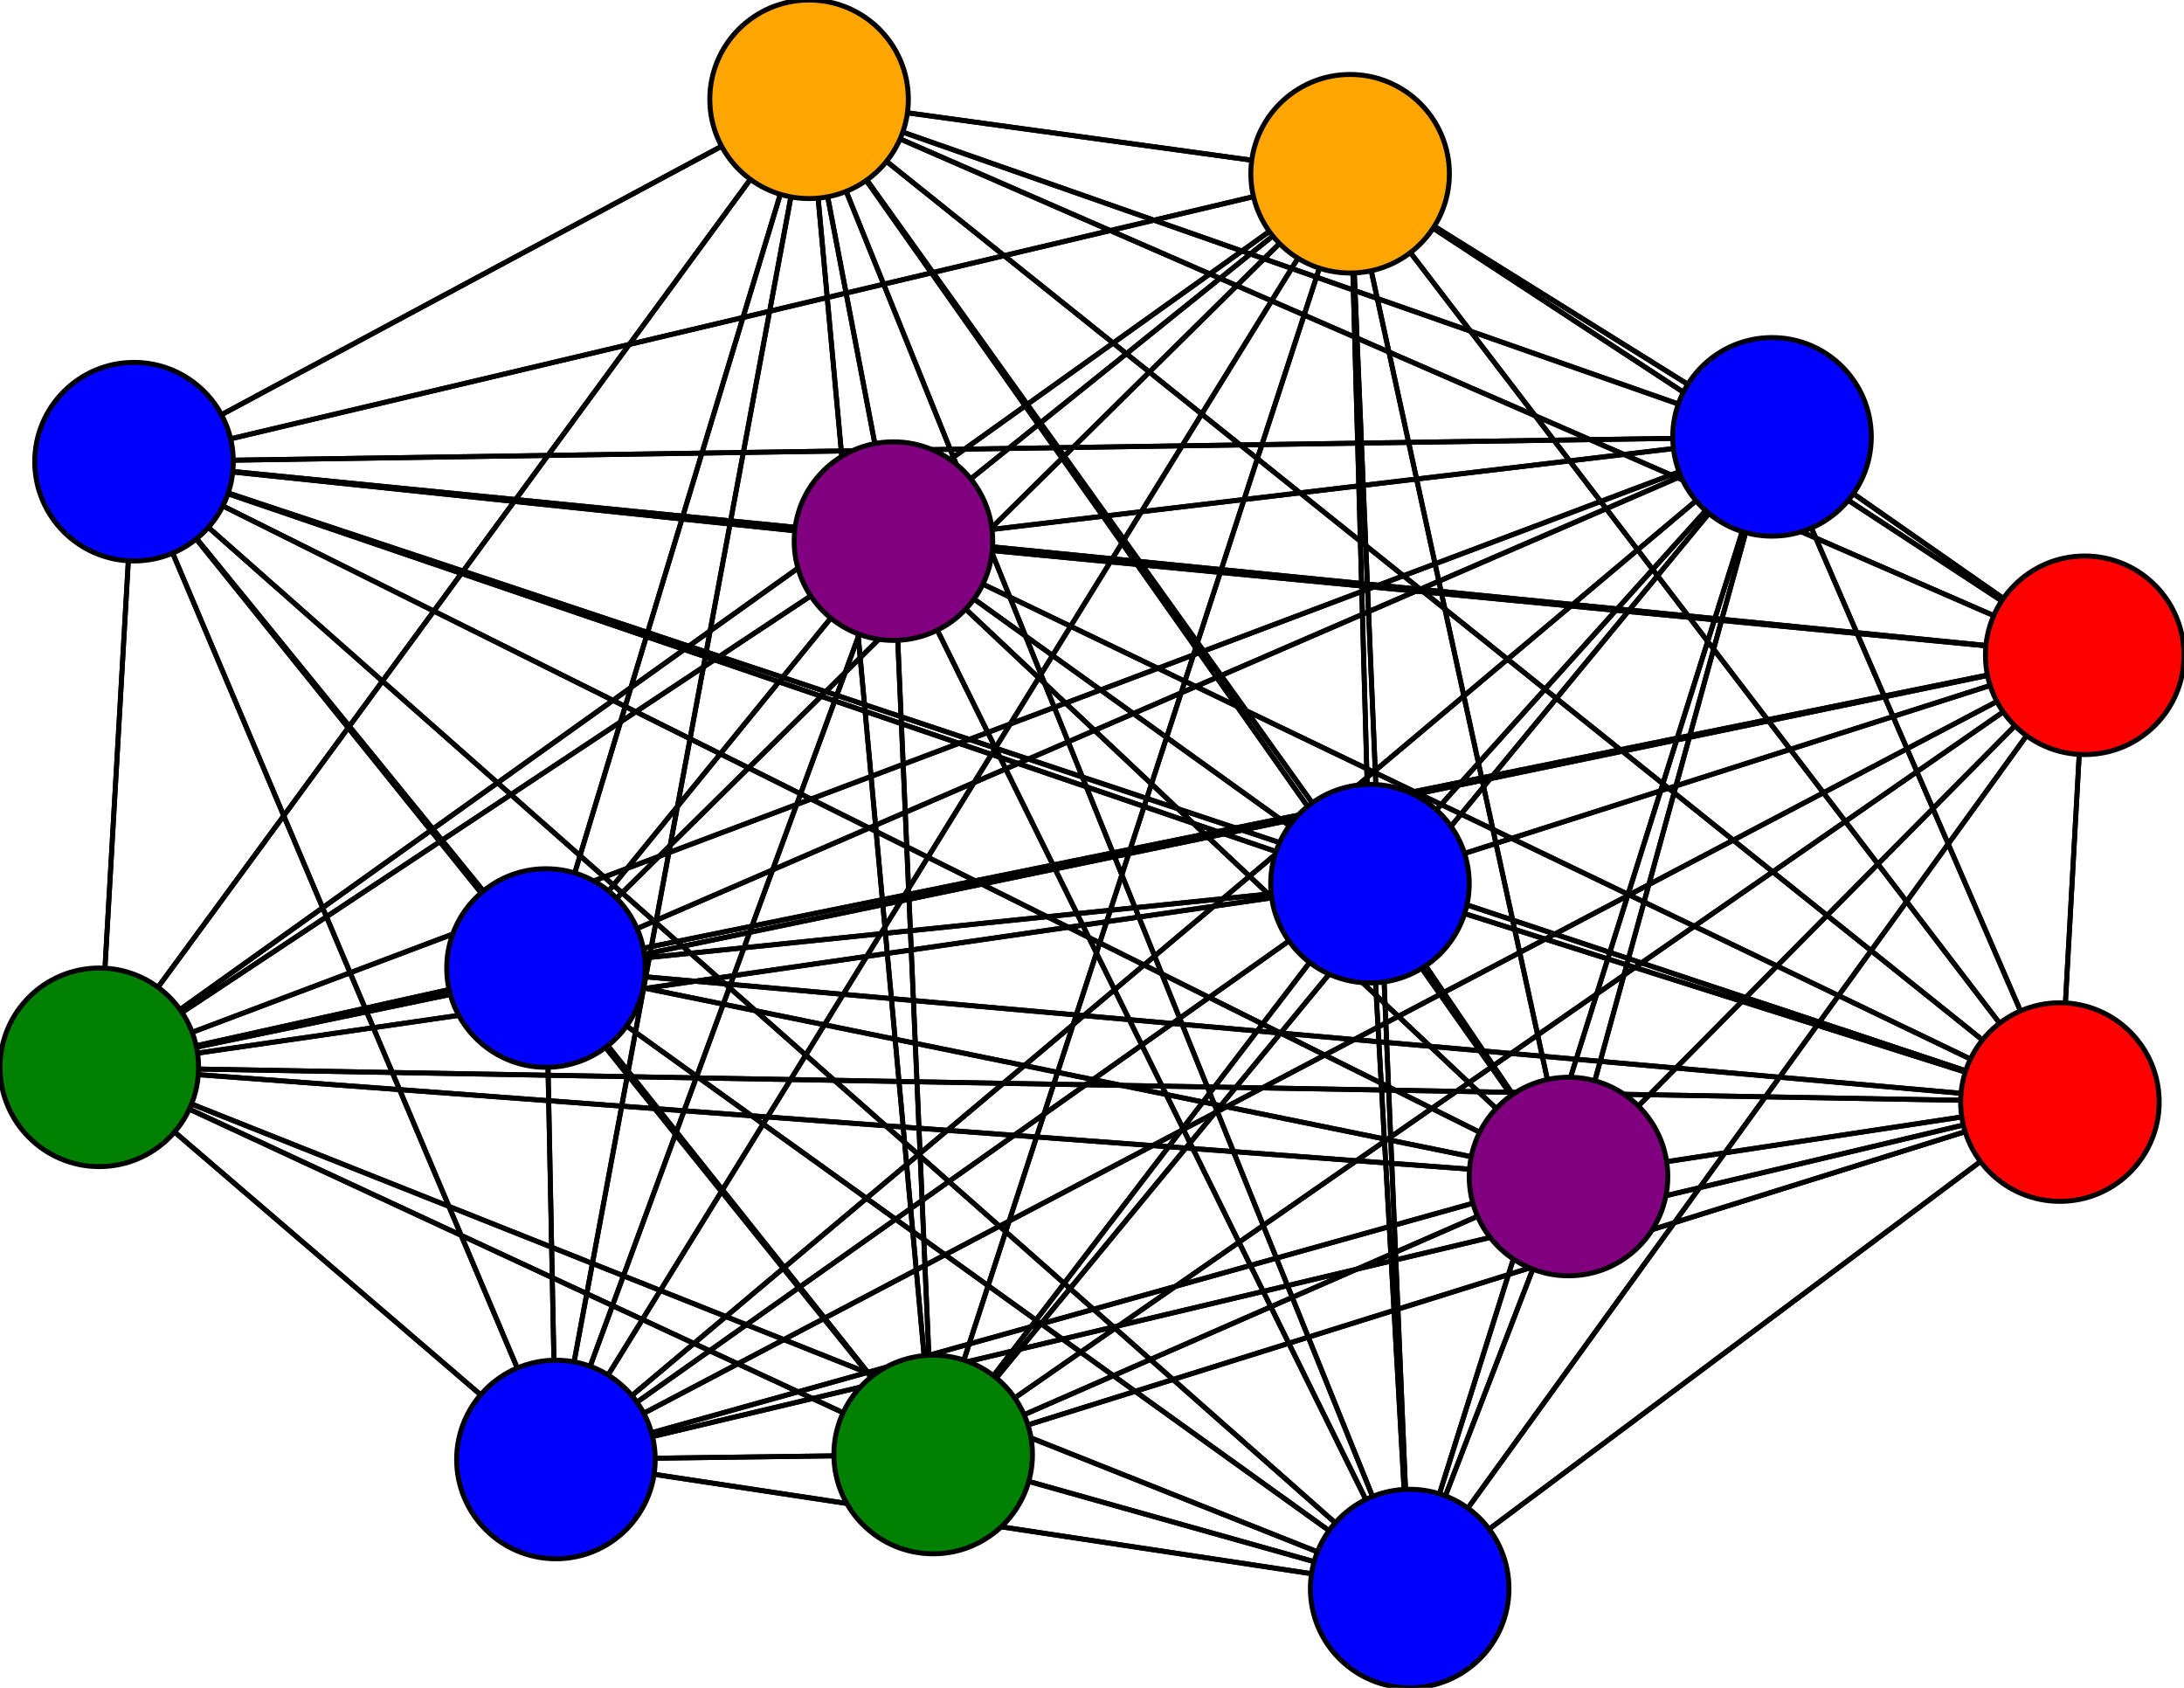 <svg width="440" height="340" xmlns="http://www.w3.org/2000/svg">
<path stroke-width="1" stroke="black" d="M 276 178 163 20"/>
<path stroke-width="1" stroke="black" d="M 284 320 316 237"/>
<path stroke-width="1" stroke="black" d="M 27 93 276 178"/>
<path stroke-width="1" stroke="black" d="M 27 93 163 20"/>
<path stroke-width="1" stroke="black" d="M 27 93 357 88"/>
<path stroke-width="1" stroke="black" d="M 27 93 180 109"/>
<path stroke-width="1" stroke="black" d="M 27 93 188 293"/>
<path stroke-width="1" stroke="black" d="M 27 93 420 132"/>
<path stroke-width="1" stroke="black" d="M 27 93 110 195"/>
<path stroke-width="1" stroke="black" d="M 284 320 272 35"/>
<path stroke-width="1" stroke="black" d="M 27 93 112 294"/>
<path stroke-width="1" stroke="black" d="M 27 93 415 222"/>
<path stroke-width="1" stroke="black" d="M 27 93 20 215"/>
<path stroke-width="1" stroke="black" d="M 27 93 272 35"/>
<path stroke-width="1" stroke="black" d="M 27 93 316 237"/>
<path stroke-width="1" stroke="black" d="M 415 222 276 178"/>
<path stroke-width="1" stroke="black" d="M 415 222 163 20"/>
<path stroke-width="1" stroke="black" d="M 415 222 357 88"/>
<path stroke-width="1" stroke="black" d="M 415 222 180 109"/>
<path stroke-width="1" stroke="black" d="M 27 93 284 320"/>
<path stroke-width="1" stroke="black" d="M 284 320 20 215"/>
<path stroke-width="1" stroke="black" d="M 284 320 415 222"/>
<path stroke-width="1" stroke="black" d="M 284 320 27 93"/>
<path stroke-width="1" stroke="black" d="M 112 294 357 88"/>
<path stroke-width="1" stroke="black" d="M 112 294 180 109"/>
<path stroke-width="1" stroke="black" d="M 112 294 188 293"/>
<path stroke-width="1" stroke="black" d="M 112 294 420 132"/>
<path stroke-width="1" stroke="black" d="M 112 294 110 195"/>
<path stroke-width="1" stroke="black" d="M 112 294 284 320"/>
<path stroke-width="1" stroke="black" d="M 112 294 27 93"/>
<path stroke-width="1" stroke="black" d="M 112 294 415 222"/>
<path stroke-width="1" stroke="black" d="M 112 294 20 215"/>
<path stroke-width="1" stroke="black" d="M 112 294 272 35"/>
<path stroke-width="1" stroke="black" d="M 112 294 316 237"/>
<path stroke-width="1" stroke="black" d="M 284 320 276 178"/>
<path stroke-width="1" stroke="black" d="M 284 320 163 20"/>
<path stroke-width="1" stroke="black" d="M 284 320 357 88"/>
<path stroke-width="1" stroke="black" d="M 284 320 180 109"/>
<path stroke-width="1" stroke="black" d="M 284 320 188 293"/>
<path stroke-width="1" stroke="black" d="M 284 320 420 132"/>
<path stroke-width="1" stroke="black" d="M 284 320 110 195"/>
<path stroke-width="1" stroke="black" d="M 284 320 112 294"/>
<path stroke-width="1" stroke="black" d="M 415 222 188 293"/>
<path stroke-width="1" stroke="black" d="M 415 222 420 132"/>
<path stroke-width="1" stroke="black" d="M 415 222 110 195"/>
<path stroke-width="1" stroke="black" d="M 415 222 112 294"/>
<path stroke-width="1" stroke="black" d="M 272 35 420 132"/>
<path stroke-width="1" stroke="black" d="M 272 35 110 195"/>
<path stroke-width="1" stroke="black" d="M 272 35 112 294"/>
<path stroke-width="1" stroke="black" d="M 272 35 284 320"/>
<path stroke-width="1" stroke="black" d="M 272 35 27 93"/>
<path stroke-width="1" stroke="black" d="M 272 35 415 222"/>
<path stroke-width="1" stroke="black" d="M 272 35 20 215"/>
<path stroke-width="1" stroke="black" d="M 272 35 316 237"/>
<path stroke-width="1" stroke="black" d="M 316 237 276 178"/>
<path stroke-width="1" stroke="black" d="M 316 237 163 20"/>
<path stroke-width="1" stroke="black" d="M 316 237 357 88"/>
<path stroke-width="1" stroke="black" d="M 316 237 180 109"/>
<path stroke-width="1" stroke="black" d="M 316 237 188 293"/>
<path stroke-width="1" stroke="black" d="M 316 237 420 132"/>
<path stroke-width="1" stroke="black" d="M 316 237 110 195"/>
<path stroke-width="1" stroke="black" d="M 316 237 112 294"/>
<path stroke-width="1" stroke="black" d="M 316 237 284 320"/>
<path stroke-width="1" stroke="black" d="M 316 237 27 93"/>
<path stroke-width="1" stroke="black" d="M 316 237 415 222"/>
<path stroke-width="1" stroke="black" d="M 272 35 188 293"/>
<path stroke-width="1" stroke="black" d="M 112 294 163 20"/>
<path stroke-width="1" stroke="black" d="M 272 35 180 109"/>
<path stroke-width="1" stroke="black" d="M 272 35 163 20"/>
<path stroke-width="1" stroke="black" d="M 415 222 284 320"/>
<path stroke-width="1" stroke="black" d="M 415 222 27 93"/>
<path stroke-width="1" stroke="black" d="M 415 222 20 215"/>
<path stroke-width="1" stroke="black" d="M 415 222 272 35"/>
<path stroke-width="1" stroke="black" d="M 415 222 316 237"/>
<path stroke-width="1" stroke="black" d="M 20 215 276 178"/>
<path stroke-width="1" stroke="black" d="M 20 215 163 20"/>
<path stroke-width="1" stroke="black" d="M 20 215 357 88"/>
<path stroke-width="1" stroke="black" d="M 20 215 180 109"/>
<path stroke-width="1" stroke="black" d="M 20 215 188 293"/>
<path stroke-width="1" stroke="black" d="M 20 215 420 132"/>
<path stroke-width="1" stroke="black" d="M 20 215 110 195"/>
<path stroke-width="1" stroke="black" d="M 20 215 112 294"/>
<path stroke-width="1" stroke="black" d="M 20 215 284 320"/>
<path stroke-width="1" stroke="black" d="M 20 215 27 93"/>
<path stroke-width="1" stroke="black" d="M 20 215 415 222"/>
<path stroke-width="1" stroke="black" d="M 20 215 272 35"/>
<path stroke-width="1" stroke="black" d="M 20 215 316 237"/>
<path stroke-width="1" stroke="black" d="M 272 35 276 178"/>
<path stroke-width="1" stroke="black" d="M 272 35 357 88"/>
<path stroke-width="1" stroke="black" d="M 112 294 276 178"/>
<path stroke-width="1" stroke="black" d="M 110 195 316 237"/>
<path stroke-width="1" stroke="black" d="M 110 195 272 35"/>
<path stroke-width="1" stroke="black" d="M 163 20 272 35"/>
<path stroke-width="1" stroke="black" d="M 163 20 316 237"/>
<path stroke-width="1" stroke="black" d="M 357 88 276 178"/>
<path stroke-width="1" stroke="black" d="M 357 88 163 20"/>
<path stroke-width="1" stroke="black" d="M 357 88 180 109"/>
<path stroke-width="1" stroke="black" d="M 357 88 188 293"/>
<path stroke-width="1" stroke="black" d="M 357 88 420 132"/>
<path stroke-width="1" stroke="black" d="M 357 88 110 195"/>
<path stroke-width="1" stroke="black" d="M 357 88 112 294"/>
<path stroke-width="1" stroke="black" d="M 357 88 284 320"/>
<path stroke-width="1" stroke="black" d="M 357 88 27 93"/>
<path stroke-width="1" stroke="black" d="M 357 88 415 222"/>
<path stroke-width="1" stroke="black" d="M 357 88 20 215"/>
<path stroke-width="1" stroke="black" d="M 357 88 272 35"/>
<path stroke-width="1" stroke="black" d="M 357 88 316 237"/>
<path stroke-width="1" stroke="black" d="M 180 109 276 178"/>
<path stroke-width="1" stroke="black" d="M 180 109 163 20"/>
<path stroke-width="1" stroke="black" d="M 180 109 357 88"/>
<path stroke-width="1" stroke="black" d="M 180 109 188 293"/>
<path stroke-width="1" stroke="black" d="M 163 20 20 215"/>
<path stroke-width="1" stroke="black" d="M 180 109 420 132"/>
<path stroke-width="1" stroke="black" d="M 163 20 415 222"/>
<path stroke-width="1" stroke="black" d="M 163 20 284 320"/>
<path stroke-width="1" stroke="black" d="M 276 178 357 88"/>
<path stroke-width="1" stroke="black" d="M 276 178 180 109"/>
<path stroke-width="1" stroke="black" d="M 276 178 188 293"/>
<path stroke-width="1" stroke="black" d="M 276 178 420 132"/>
<path stroke-width="1" stroke="black" d="M 276 178 110 195"/>
<path stroke-width="1" stroke="black" d="M 276 178 112 294"/>
<path stroke-width="1" stroke="black" d="M 276 178 284 320"/>
<path stroke-width="1" stroke="black" d="M 276 178 27 93"/>
<path stroke-width="1" stroke="black" d="M 276 178 415 222"/>
<path stroke-width="1" stroke="black" d="M 276 178 20 215"/>
<path stroke-width="1" stroke="black" d="M 276 178 272 35"/>
<path stroke-width="1" stroke="black" d="M 276 178 316 237"/>
<path stroke-width="1" stroke="black" d="M 163 20 276 178"/>
<path stroke-width="1" stroke="black" d="M 163 20 357 88"/>
<path stroke-width="1" stroke="black" d="M 163 20 180 109"/>
<path stroke-width="1" stroke="black" d="M 163 20 188 293"/>
<path stroke-width="1" stroke="black" d="M 163 20 420 132"/>
<path stroke-width="1" stroke="black" d="M 163 20 110 195"/>
<path stroke-width="1" stroke="black" d="M 163 20 112 294"/>
<path stroke-width="1" stroke="black" d="M 163 20 27 93"/>
<path stroke-width="1" stroke="black" d="M 316 237 20 215"/>
<path stroke-width="1" stroke="black" d="M 180 109 110 195"/>
<path stroke-width="1" stroke="black" d="M 180 109 284 320"/>
<path stroke-width="1" stroke="black" d="M 420 132 110 195"/>
<path stroke-width="1" stroke="black" d="M 420 132 112 294"/>
<path stroke-width="1" stroke="black" d="M 420 132 284 320"/>
<path stroke-width="1" stroke="black" d="M 420 132 27 93"/>
<path stroke-width="1" stroke="black" d="M 420 132 415 222"/>
<path stroke-width="1" stroke="black" d="M 420 132 20 215"/>
<path stroke-width="1" stroke="black" d="M 420 132 272 35"/>
<path stroke-width="1" stroke="black" d="M 420 132 316 237"/>
<path stroke-width="1" stroke="black" d="M 110 195 276 178"/>
<path stroke-width="1" stroke="black" d="M 110 195 163 20"/>
<path stroke-width="1" stroke="black" d="M 110 195 357 88"/>
<path stroke-width="1" stroke="black" d="M 110 195 180 109"/>
<path stroke-width="1" stroke="black" d="M 110 195 188 293"/>
<path stroke-width="1" stroke="black" d="M 110 195 420 132"/>
<path stroke-width="1" stroke="black" d="M 110 195 112 294"/>
<path stroke-width="1" stroke="black" d="M 110 195 284 320"/>
<path stroke-width="1" stroke="black" d="M 110 195 27 93"/>
<path stroke-width="1" stroke="black" d="M 110 195 415 222"/>
<path stroke-width="1" stroke="black" d="M 110 195 20 215"/>
<path stroke-width="1" stroke="black" d="M 420 132 188 293"/>
<path stroke-width="1" stroke="black" d="M 180 109 112 294"/>
<path stroke-width="1" stroke="black" d="M 420 132 180 109"/>
<path stroke-width="1" stroke="black" d="M 420 132 163 20"/>
<path stroke-width="1" stroke="black" d="M 180 109 27 93"/>
<path stroke-width="1" stroke="black" d="M 180 109 415 222"/>
<path stroke-width="1" stroke="black" d="M 180 109 20 215"/>
<path stroke-width="1" stroke="black" d="M 180 109 272 35"/>
<path stroke-width="1" stroke="black" d="M 180 109 316 237"/>
<path stroke-width="1" stroke="black" d="M 188 293 276 178"/>
<path stroke-width="1" stroke="black" d="M 188 293 163 20"/>
<path stroke-width="1" stroke="black" d="M 188 293 357 88"/>
<path stroke-width="1" stroke="black" d="M 188 293 180 109"/>
<path stroke-width="1" stroke="black" d="M 188 293 420 132"/>
<path stroke-width="1" stroke="black" d="M 188 293 110 195"/>
<path stroke-width="1" stroke="black" d="M 188 293 112 294"/>
<path stroke-width="1" stroke="black" d="M 188 293 284 320"/>
<path stroke-width="1" stroke="black" d="M 188 293 27 93"/>
<path stroke-width="1" stroke="black" d="M 188 293 415 222"/>
<path stroke-width="1" stroke="black" d="M 188 293 20 215"/>
<path stroke-width="1" stroke="black" d="M 188 293 272 35"/>
<path stroke-width="1" stroke="black" d="M 188 293 316 237"/>
<path stroke-width="1" stroke="black" d="M 420 132 276 178"/>
<path stroke-width="1" stroke="black" d="M 420 132 357 88"/>
<path stroke-width="1" stroke="black" d="M 316 237 272 35"/>
<circle cx="276" cy="178" r="20.0" style="fill:blue;stroke:black;stroke-width:1.0"/>
<circle cx="163" cy="20" r="20.0" style="fill:orange;stroke:black;stroke-width:1.0"/>
<circle cx="357" cy="88" r="20.0" style="fill:blue;stroke:black;stroke-width:1.0"/>
<circle cx="180" cy="109" r="20.0" style="fill:purple;stroke:black;stroke-width:1.0"/>
<circle cx="188" cy="293" r="20.0" style="fill:green;stroke:black;stroke-width:1.0"/>
<circle cx="420" cy="132" r="20.0" style="fill:red;stroke:black;stroke-width:1.0"/>
<circle cx="110" cy="195" r="20.0" style="fill:blue;stroke:black;stroke-width:1.0"/>
<circle cx="112" cy="294" r="20.0" style="fill:blue;stroke:black;stroke-width:1.0"/>
<circle cx="284" cy="320" r="20.0" style="fill:blue;stroke:black;stroke-width:1.0"/>
<circle cx="27" cy="93" r="20.0" style="fill:blue;stroke:black;stroke-width:1.0"/>
<circle cx="415" cy="222" r="20.0" style="fill:red;stroke:black;stroke-width:1.0"/>
<circle cx="20" cy="215" r="20.0" style="fill:green;stroke:black;stroke-width:1.0"/>
<circle cx="272" cy="35" r="20.0" style="fill:orange;stroke:black;stroke-width:1.0"/>
<circle cx="316" cy="237" r="20.0" style="fill:purple;stroke:black;stroke-width:1.0"/>
</svg>
